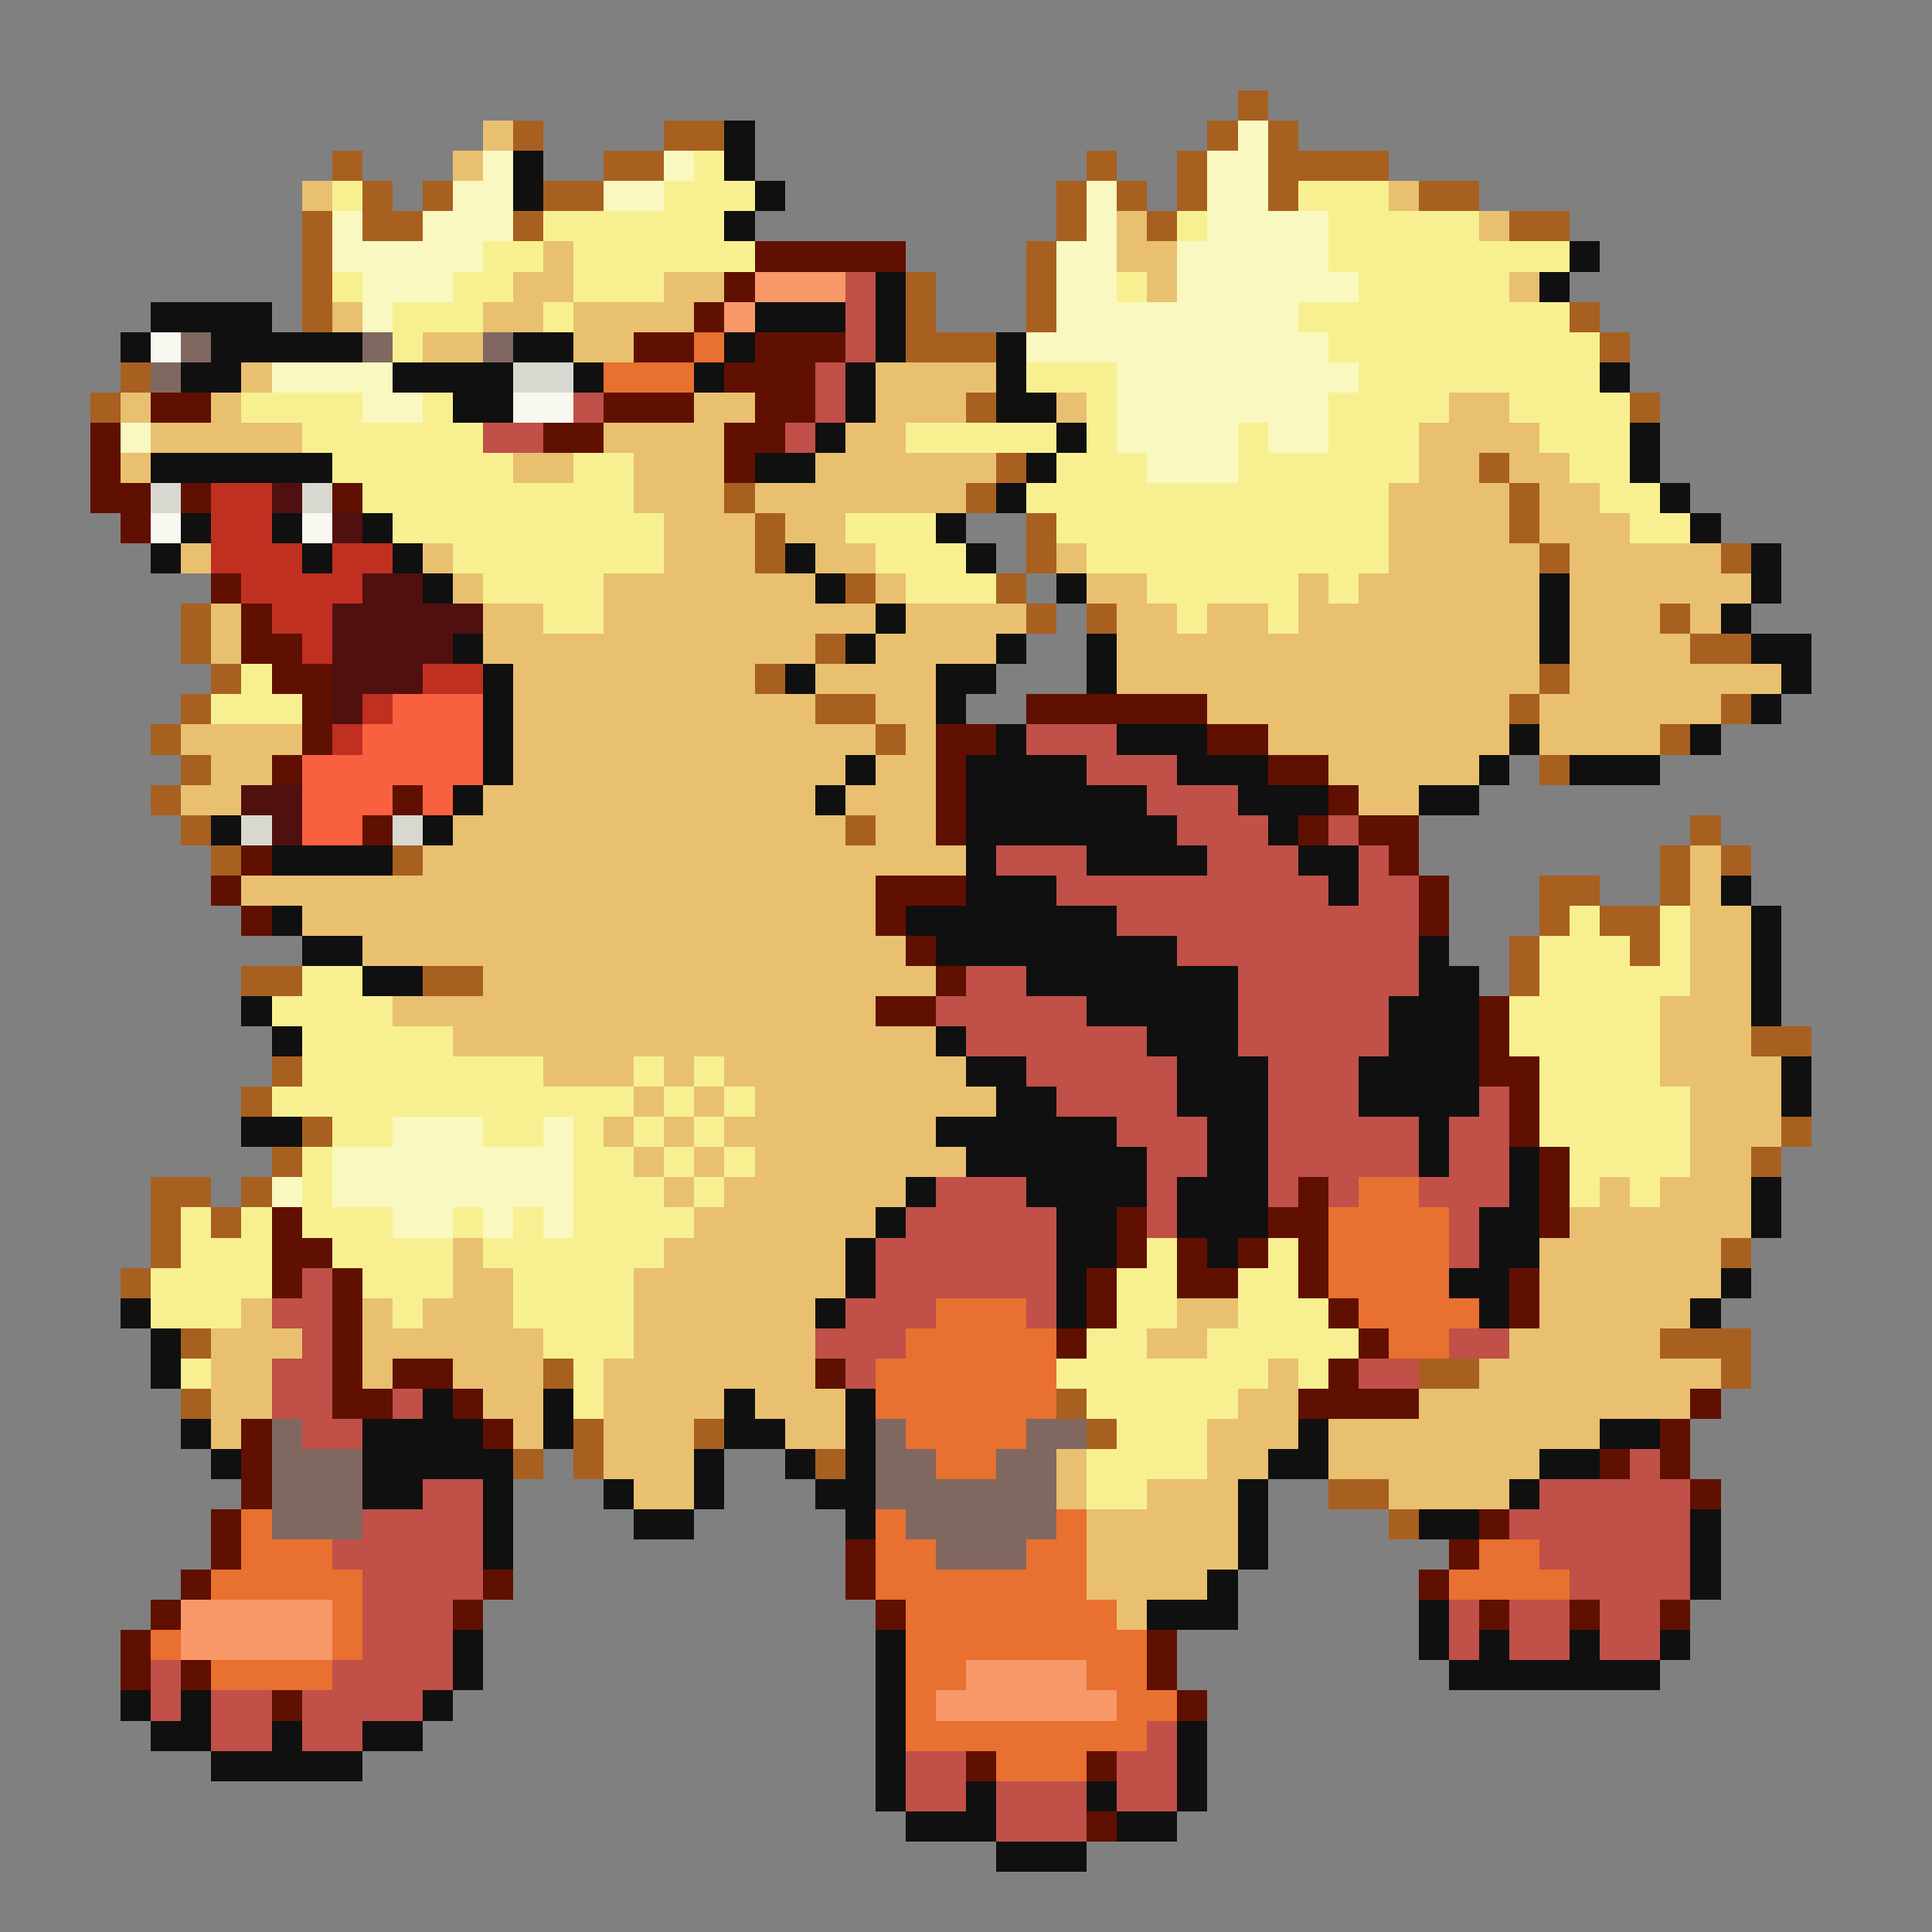 <svg xmlns="http://www.w3.org/2000/svg" viewBox="0 -0.5 64 64" shape-rendering="crispEdges">
<rect x="0" y="-0.5" width="64" height="64" fill="#808080" stroke="none"/>
<path stroke="#a86020" d="M41 3h1M17 4h1M22 4h2M40 4h1M42 4h1M11 5h1M20 5h2M36 5h1M39 5h1M42 5h4M12 6h1M14 6h1M18 6h2M35 6h1M37 6h1M39 6h1M42 6h1M47 6h2M10 7h1M12 7h2M17 7h1M35 7h1M38 7h1M50 7h2M10 8h1M34 8h1M10 9h1M30 9h1M34 9h1M10 10h1M30 10h1M34 10h1M52 10h1M30 11h3M53 11h1M4 12h1M3 13h1M32 13h1M54 13h1M33 15h1M49 15h1M24 16h1M32 16h1M50 16h1M25 17h1M34 17h1M50 17h1M25 18h1M34 18h1M51 18h1M57 18h1M28 19h1M33 19h1M6 20h1M34 20h1M36 20h1M55 20h1M6 21h1M27 21h1M56 21h2M7 22h1M25 22h1M51 22h1M6 23h1M27 23h2M50 23h1M57 23h1M5 24h1M29 24h1M55 24h1M6 25h1M51 25h1M5 26h1M6 27h1M28 27h1M56 27h1M7 28h1M13 28h1M55 28h1M57 28h1M51 29h2M55 29h1M51 30h1M53 30h2M50 31h1M54 31h1M8 32h2M14 32h2M50 32h1M58 34h2M9 35h1M8 36h1M10 37h1M59 37h1M9 38h1M58 38h1M5 39h2M8 39h1M5 40h1M7 40h1M5 41h1M57 41h1M4 42h1M6 44h1M55 44h3M18 45h1M47 45h2M57 45h1M6 46h1M35 46h1M19 47h1M23 47h1M36 47h1M17 48h1M19 48h1M27 48h1M44 49h2M46 50h1" />
<path stroke="#e8c070" d="M16 4h1M15 5h1M10 6h1M46 6h1M37 7h1M49 7h1M18 8h1M37 8h2M17 9h2M22 9h2M38 9h1M50 9h1M11 10h1M16 10h2M19 10h4M14 11h2M19 11h2M8 12h1M29 12h4M4 13h1M7 13h1M23 13h2M29 13h3M35 13h1M48 13h2M5 14h5M20 14h4M28 14h2M47 14h4M4 15h1M17 15h2M21 15h3M27 15h6M47 15h2M50 15h2M21 16h3M25 16h7M46 16h4M51 16h2M22 17h3M26 17h2M46 17h4M51 17h3M6 18h1M14 18h1M22 18h3M27 18h2M35 18h1M46 18h5M52 18h5M15 19h1M20 19h7M29 19h1M36 19h2M43 19h1M45 19h6M52 19h6M7 20h1M16 20h2M20 20h9M30 20h4M37 20h2M40 20h2M43 20h8M52 20h3M56 20h1M7 21h1M16 21h11M29 21h4M37 21h14M52 21h4M17 22h8M27 22h4M37 22h14M52 22h7M17 23h10M29 23h2M40 23h10M51 23h6M6 24h4M17 24h12M30 24h1M42 24h8M51 24h4M7 25h2M17 25h11M29 25h2M44 25h5M6 26h2M16 26h11M28 26h3M45 26h2M15 27h13M29 27h2M14 28h18M56 28h1M8 29h21M56 29h1M10 30h19M56 30h2M12 31h18M56 31h2M16 32h15M56 32h2M13 33h16M55 33h3M15 34h16M55 34h3M18 35h3M22 35h1M24 35h8M55 35h4M21 36h1M23 36h1M25 36h8M56 36h3M20 37h1M22 37h1M24 37h7M56 37h3M21 38h1M23 38h1M25 38h7M56 38h2M22 39h1M24 39h6M53 39h1M55 39h3M23 40h6M52 40h6M15 41h1M22 41h6M51 41h6M15 42h2M21 42h7M51 42h6M8 43h1M12 43h1M14 43h3M21 43h6M39 43h2M51 43h5M7 44h3M12 44h6M21 44h6M38 44h2M50 44h5M7 45h2M12 45h1M15 45h3M20 45h7M42 45h1M49 45h8M7 46h2M16 46h2M20 46h4M25 46h3M41 46h2M47 46h9M7 47h1M17 47h1M20 47h3M26 47h2M40 47h3M44 47h9M20 48h3M35 48h1M40 48h2M44 48h7M21 49h2M35 49h1M38 49h3M46 49h4M36 50h5M36 51h5M36 52h4M37 53h1" />
<path stroke="#101010" d="M24 4h1M17 5h1M24 5h1M17 6h1M25 6h1M24 7h1M52 8h1M29 9h1M51 9h1M5 10h4M25 10h3M29 10h1M4 11h1M7 11h5M17 11h2M24 11h1M29 11h1M33 11h1M6 12h2M13 12h4M19 12h1M23 12h1M28 12h1M33 12h1M53 12h1M15 13h2M28 13h1M33 13h2M27 14h1M35 14h1M54 14h1M5 15h6M25 15h2M34 15h1M54 15h1M33 16h1M55 16h1M6 17h1M9 17h1M12 17h1M31 17h1M56 17h1M5 18h1M10 18h1M13 18h1M26 18h1M32 18h1M58 18h1M14 19h1M27 19h1M35 19h1M51 19h1M58 19h1M29 20h1M51 20h1M57 20h1M15 21h1M28 21h1M33 21h1M36 21h1M51 21h1M58 21h2M16 22h1M26 22h1M31 22h2M36 22h1M59 22h1M16 23h1M31 23h1M58 23h1M16 24h1M33 24h1M37 24h3M50 24h1M56 24h1M16 25h1M28 25h1M32 25h4M39 25h3M49 25h1M52 25h3M15 26h1M27 26h1M32 26h6M41 26h3M47 26h2M7 27h1M14 27h1M32 27h7M42 27h1M9 28h4M32 28h1M36 28h4M43 28h2M32 29h3M44 29h1M57 29h1M9 30h1M30 30h7M58 30h1M10 31h2M31 31h8M47 31h1M58 31h1M12 32h2M34 32h7M47 32h2M58 32h1M8 33h1M36 33h5M46 33h3M58 33h1M9 34h1M31 34h1M38 34h3M46 34h3M32 35h2M39 35h3M45 35h4M59 35h1M33 36h2M39 36h3M45 36h4M59 36h1M8 37h2M31 37h6M40 37h2M47 37h1M32 38h6M40 38h2M47 38h1M50 38h1M30 39h1M34 39h4M39 39h3M50 39h1M58 39h1M29 40h1M35 40h2M39 40h3M49 40h2M58 40h1M28 41h1M35 41h2M40 41h1M49 41h2M28 42h1M35 42h1M48 42h2M57 42h1M4 43h1M27 43h1M35 43h1M49 43h1M56 43h1M5 44h1M5 45h1M14 46h1M18 46h1M24 46h1M28 46h1M6 47h1M12 47h4M18 47h1M24 47h2M28 47h1M43 47h1M53 47h2M7 48h1M12 48h5M23 48h1M26 48h1M28 48h1M42 48h2M51 48h2M12 49h2M16 49h1M20 49h1M23 49h1M27 49h2M41 49h1M50 49h1M16 50h1M21 50h2M28 50h1M41 50h1M47 50h2M56 50h1M16 51h1M41 51h1M56 51h1M40 52h1M56 52h1M38 53h3M47 53h1M15 54h1M29 54h1M47 54h1M49 54h1M52 54h1M55 54h1M15 55h1M29 55h1M48 55h7M4 56h1M6 56h1M14 56h1M29 56h1M5 57h2M9 57h1M12 57h2M29 57h1M39 57h1M7 58h5M29 58h1M39 58h1M29 59h1M32 59h1M36 59h1M39 59h1M30 60h3M37 60h2M33 61h3" />
<path stroke="#f8f8c0" d="M41 4h1M16 5h1M22 5h1M40 5h2M15 6h2M20 6h2M36 6h1M40 6h2M11 7h1M14 7h3M36 7h1M40 7h4M11 8h5M35 8h2M39 8h5M12 9h3M35 9h2M39 9h6M12 10h1M35 10h8M34 11h10M9 12h4M37 12h8M12 13h2M37 13h7M4 14h1M37 14h4M42 14h2M38 15h3M13 37h3M18 37h1M11 38h8M9 39h1M11 39h8M13 40h2M16 40h1M18 40h1" />
<path stroke="#f8f090" d="M23 5h1M11 6h1M22 6h3M43 6h3M18 7h6M39 7h1M44 7h5M16 8h2M19 8h6M44 8h8M11 9h1M15 9h2M19 9h3M37 9h1M45 9h5M13 10h3M18 10h1M43 10h9M13 11h1M44 11h9M34 12h3M45 12h8M8 13h4M14 13h1M36 13h1M44 13h4M50 13h4M10 14h6M30 14h5M36 14h1M41 14h1M44 14h3M51 14h3M11 15h6M19 15h2M35 15h3M41 15h6M52 15h2M12 16h9M34 16h12M53 16h2M13 17h9M28 17h3M35 17h11M54 17h2M15 18h7M29 18h3M36 18h10M16 19h4M30 19h3M38 19h5M44 19h1M18 20h2M39 20h1M42 20h1M8 22h1M7 23h3M52 30h1M55 30h1M51 31h3M55 31h1M10 32h2M51 32h5M9 33h4M50 33h5M10 34h5M50 34h5M10 35h8M21 35h1M23 35h1M51 35h4M9 36h12M22 36h1M24 36h1M51 36h5M11 37h2M16 37h2M19 37h1M21 37h1M23 37h1M51 37h5M10 38h1M19 38h2M22 38h1M24 38h1M52 38h4M10 39h1M19 39h3M23 39h1M52 39h1M54 39h1M6 40h1M8 40h1M10 40h3M15 40h1M17 40h1M19 40h4M6 41h3M11 41h4M16 41h6M38 41h1M42 41h1M5 42h4M12 42h3M17 42h4M37 42h2M41 42h2M5 43h3M13 43h1M17 43h4M37 43h2M41 43h3M18 44h3M36 44h2M40 44h5M6 45h1M19 45h1M35 45h7M43 45h1M19 46h1M36 46h5M37 47h3M36 48h4M36 49h2" />
<path stroke="#601000" d="M25 8h5M24 9h1M23 10h1M21 11h2M25 11h3M24 12h3M5 13h2M20 13h3M25 13h2M3 14h1M18 14h2M24 14h2M3 15h1M24 15h1M3 16h2M6 16h1M11 16h1M4 17h1M7 19h1M8 20h1M8 21h2M9 22h2M10 23h1M34 23h6M10 24h1M31 24h2M40 24h2M9 25h1M31 25h1M42 25h2M13 26h1M31 26h1M44 26h1M12 27h1M31 27h1M43 27h1M45 27h2M8 28h1M46 28h1M7 29h1M29 29h3M47 29h1M8 30h1M29 30h1M47 30h1M30 31h1M31 32h1M29 33h2M49 33h1M49 34h1M49 35h2M50 36h1M50 37h1M51 38h1M43 39h1M51 39h1M9 40h1M37 40h1M42 40h2M51 40h1M9 41h2M37 41h1M39 41h1M41 41h1M43 41h1M9 42h1M11 42h1M36 42h1M39 42h2M43 42h1M50 42h1M11 43h1M36 43h1M44 43h1M50 43h1M11 44h1M35 44h1M45 44h1M11 45h1M13 45h2M27 45h1M44 45h1M11 46h2M15 46h1M43 46h4M56 46h1M8 47h1M16 47h1M55 47h1M8 48h1M53 48h1M55 48h1M8 49h1M56 49h1M7 50h1M49 50h1M7 51h1M28 51h1M48 51h1M6 52h1M16 52h1M28 52h1M47 52h1M5 53h1M15 53h1M29 53h1M49 53h1M52 53h1M55 53h1M4 54h1M38 54h1M4 55h1M6 55h1M38 55h1M9 56h1M39 56h1M32 58h1M36 58h1M36 60h1" />
<path stroke="#f89868" d="M25 9h3M24 10h1M6 53h5M6 54h5M32 55h4M31 56h6" />
<path stroke="#c05048" d="M28 9h1M28 10h1M28 11h1M27 12h1M19 13h1M27 13h1M16 14h2M26 14h1M34 24h3M36 25h3M38 26h3M39 27h3M44 27h1M33 28h3M40 28h3M45 28h1M35 29h9M45 29h2M37 30h10M39 31h8M32 32h2M41 32h6M31 33h5M41 33h5M32 34h6M41 34h5M34 35h5M42 35h3M35 36h4M42 36h3M49 36h1M37 37h3M42 37h5M48 37h2M38 38h2M42 38h5M48 38h2M31 39h3M38 39h1M42 39h1M44 39h1M47 39h3M30 40h5M38 40h1M48 40h1M29 41h6M48 41h1M10 42h1M29 42h6M9 43h2M28 43h3M34 43h1M10 44h1M27 44h3M48 44h2M9 45h2M28 45h1M45 45h2M9 46h2M13 46h1M10 47h2M54 48h1M14 49h2M51 49h5M12 50h4M50 50h6M11 51h5M51 51h5M12 52h4M52 52h4M12 53h3M48 53h1M50 53h2M53 53h2M12 54h3M48 54h1M50 54h2M53 54h2M5 55h1M11 55h4M5 56h1M7 56h2M10 56h4M7 57h2M10 57h2M38 57h1M30 58h2M37 58h2M30 59h2M33 59h3M37 59h2M33 60h3" />
<path stroke="#f8f8f0" d="M5 11h1M17 13h2M5 17h1M10 17h1" />
<path stroke="#806860" d="M6 11h1M12 11h1M16 11h1M5 12h1M9 47h1M29 47h1M34 47h2M9 48h3M29 48h2M33 48h2M9 49h3M29 49h6M9 50h3M30 50h5M31 51h3" />
<path stroke="#e87030" d="M23 11h1M20 12h3M45 39h2M44 40h4M44 41h4M44 42h4M31 43h3M45 43h4M30 44h5M46 44h2M29 45h6M29 46h6M30 47h4M31 48h2M8 50h1M29 50h1M35 50h1M8 51h3M29 51h2M34 51h2M49 51h2M7 52h5M29 52h7M48 52h4M11 53h1M30 53h7M5 54h1M11 54h1M30 54h8M7 55h4M30 55h2M36 55h2M30 56h1M37 56h2M30 57h8M33 58h3" />
<path stroke="#d8d8d0" d="M17 12h2M5 16h1M10 16h1M8 27h1M13 27h1" />
<path stroke="#c03020" d="M7 16h2M7 17h2M7 18h3M11 18h2M8 19h4M9 20h2M10 21h1M14 22h2M12 23h1M11 24h1" />
<path stroke="#501010" d="M9 16h1M11 17h1M12 19h2M11 20h5M11 21h4M11 22h3M11 23h1M8 26h2M9 27h1" />
<path stroke="#f86040" d="M13 23h3M12 24h4M10 25h6M10 26h3M14 26h1M10 27h2" />
</svg>